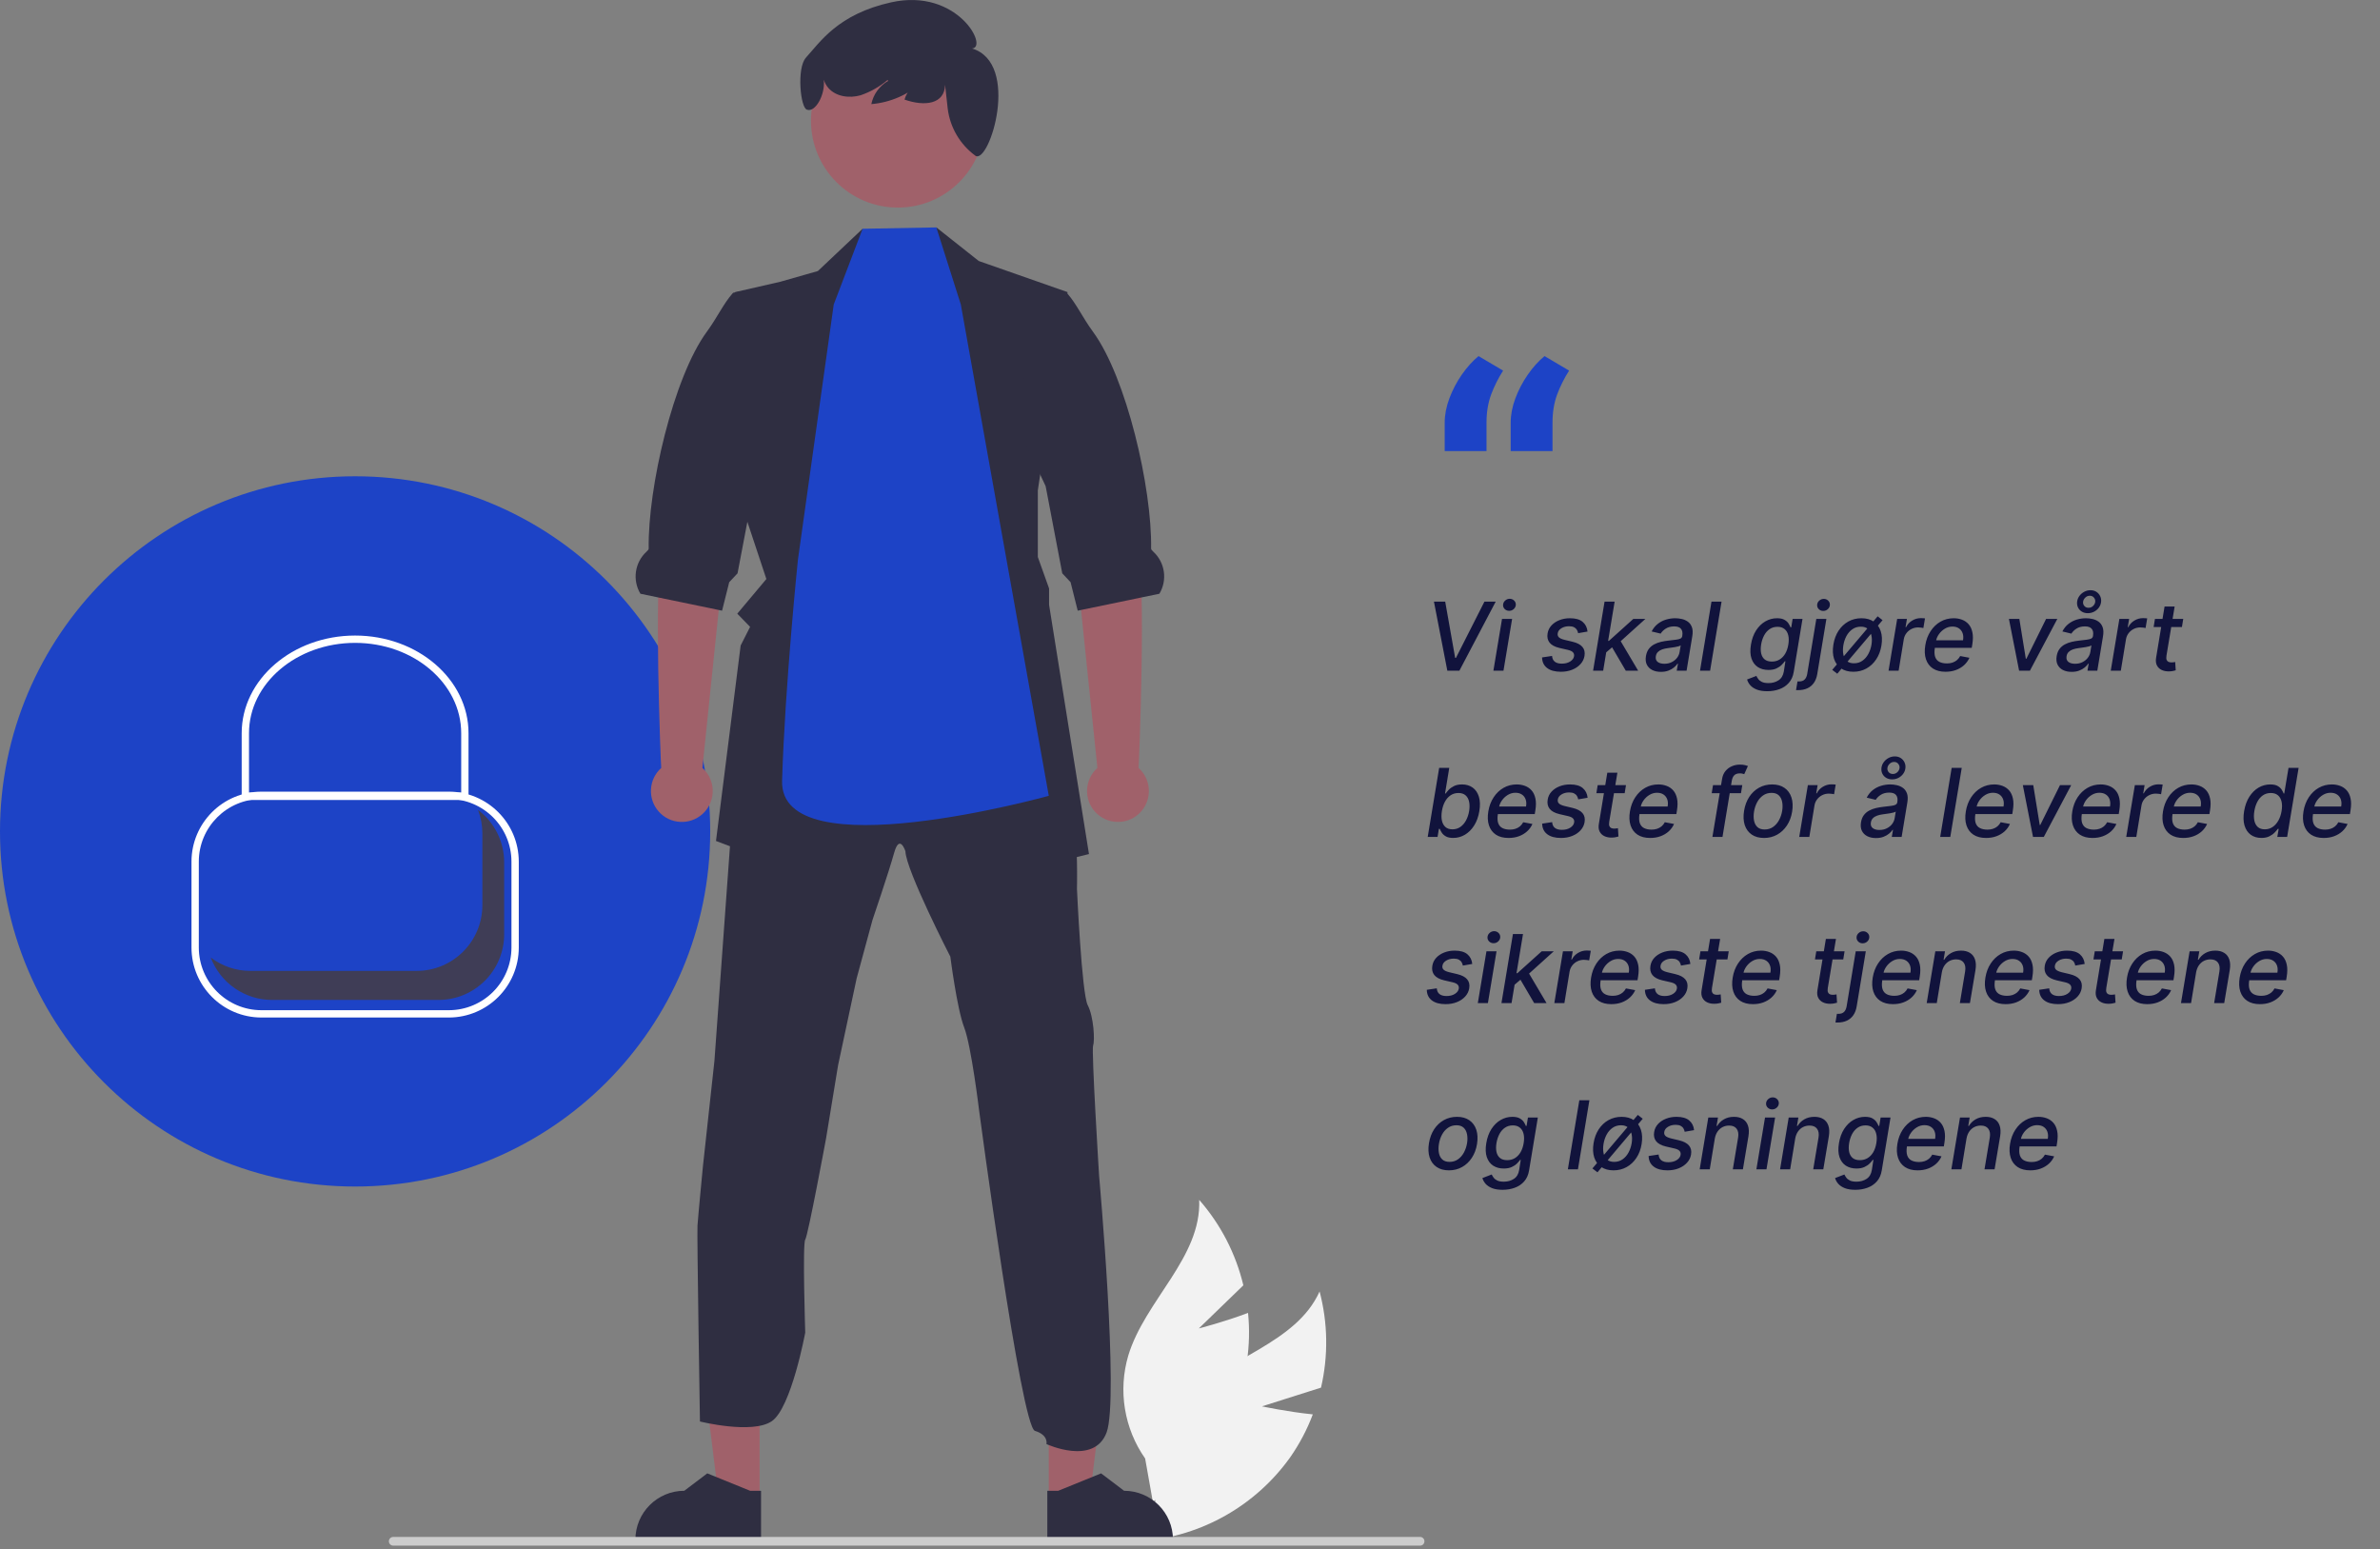 <svg width="401" height="261" viewBox="0 0 401 261" fill="none" xmlns="http://www.w3.org/2000/svg">
<rect x="0" y="0" width="401" height="261" fill="#808080" stroke="none"/>
<g clip-path="url(#clip0_58_1739)">
<path d="M212.625 236.938L222.575 233.784C223.815 228.445 223.735 222.884 222.334 217.581C218.334 226.47 206.613 228.649 199.928 235.741C195.743 240.253 193.836 246.426 194.743 252.518L192.65 259.616C202.545 258.771 211.569 253.635 217.353 245.561C218.933 243.308 220.223 240.864 221.192 238.29C216.952 237.864 212.619 236.938 212.619 236.938H212.625Z" fill="#F2F2F2"/>
<path d="M201.99 223.809L209.489 216.544C208.218 211.211 205.662 206.273 202.051 202.15C202.44 211.89 192.91 219.069 190.095 228.396C188.361 234.303 189.41 240.679 192.941 245.722L194.237 253.012C202.718 247.845 208.508 239.222 210.082 229.414C210.489 226.692 210.557 223.927 210.279 221.192C206.292 222.705 202.002 223.809 202.002 223.809H201.99Z" fill="#F2F2F2"/>
<path d="M59.83 199.903C92.874 199.903 119.661 173.116 119.661 140.073C119.661 107.03 92.874 80.243 59.83 80.243C26.787 80.243 0 107.03 0 140.073C0 173.116 26.787 199.903 59.83 199.903Z" fill="#1D43C6"/>
<path d="M75.62 171.429H44.053C37.547 171.423 32.27 166.146 32.264 159.64V145.165C32.27 138.66 37.547 133.382 44.053 133.376H75.62C82.125 133.382 87.403 138.66 87.409 145.165V159.64C87.403 166.146 82.125 171.423 75.62 171.429ZM44.053 134.61C38.226 134.617 33.504 139.338 33.498 145.165V159.64C33.504 165.467 38.226 170.189 44.053 170.195H75.62C81.446 170.189 86.168 165.467 86.174 159.64V145.165C86.168 139.338 81.446 134.617 75.62 134.61H44.053Z" fill="white"/>
<path d="M42.176 163.572H70.2C76.317 163.572 81.273 158.615 81.273 152.498V140.388C81.273 139.042 81.026 137.715 80.545 136.456C83.316 138.542 84.946 141.808 84.946 145.283V157.393C84.946 163.51 79.989 168.467 73.872 168.467H45.849C41.251 168.467 37.133 165.621 35.504 161.319C37.424 162.782 39.769 163.572 42.176 163.572Z" fill="#3F3D56"/>
<path d="M127.987 252.487H121.099L117.827 225.933H127.987V252.487Z" fill="#A0616A"/>
<path d="M128.228 259.672H107.057V259.4C107.057 254.851 110.748 251.16 115.297 251.16L119.167 248.228L126.383 251.16H128.228V259.672Z" fill="#2F2E41"/>
<path d="M176.707 252.487H183.59L186.867 225.933H176.701L176.707 252.487Z" fill="#A0616A"/>
<path d="M176.46 259.672H197.632V259.4C197.632 254.851 193.941 251.16 189.391 251.16L185.521 248.228L178.306 251.16H176.46V259.672Z" fill="#2F2E41"/>
<path d="M117.525 206.415C117.624 204.897 118.432 196.521 118.432 196.521L120.371 178.75L123.784 131.635L124.006 128.549L141.888 125.117L154.11 119.259L168.634 123.901L179.942 128.142C179.942 128.142 179.96 129.956 180.047 132.147C180.164 135.018 180.368 138.536 180.849 139.456C181.658 141.073 181.454 149.752 181.454 149.752C181.454 149.752 182.256 167.411 183.269 169.349C184.281 171.287 184.485 175.318 184.176 176.127C183.867 176.935 185.188 198.144 185.188 198.144C185.188 198.144 188.571 235.679 186.447 241.339C184.324 247 176.312 243.29 176.312 243.29C176.312 243.29 176.701 241.778 174.374 241.068C172.047 240.358 164.973 187.132 164.973 187.132C164.973 187.132 163.659 176.219 162.449 173.09C161.239 169.96 160.122 161.177 160.122 161.177C160.122 161.177 152.647 146.634 152.548 143.4C152.548 143.4 151.573 140.375 150.647 143.702C149.721 147.029 146.999 155.011 146.999 155.011L144.339 164.812L141.209 179.454L139.184 191.78C139.184 191.78 136.154 208.137 135.672 208.847C135.191 209.557 135.672 224.501 135.672 224.501C135.672 224.501 133.327 237.229 130.018 239.451C126.71 241.673 117.932 239.488 117.932 239.488C117.932 239.488 117.414 207.921 117.519 206.409L117.525 206.415Z" fill="#2F2E41"/>
<path d="M125.148 85.576L129.123 97.55L124.222 103.39L126.382 105.612L124.79 108.754L120.636 141.684L143.406 150.326L151.079 140.709L157.122 150.326L183.478 143.888L176.756 101.89V99.143L174.861 93.841V82.619L179.867 49.214L164.911 43.973L157.763 38.313L155.449 46.275L145.597 44.522L145.338 38.541L137.802 45.664L131.456 47.473L123.852 49.214L122.883 51.633L124.821 51.152L124.506 82.644L125.148 85.576Z" fill="#2F2E41"/>
<path d="M118.346 129.388L122.173 92.366L123.185 77.126L112.482 75.188C112.482 75.188 112.908 86.082 111.506 92.23C110.124 98.297 111.321 128.574 111.408 129.382C109.266 131.302 109.081 134.592 110.994 136.74C112.908 138.888 116.204 139.067 118.352 137.153C120.494 135.234 120.679 131.944 118.765 129.796C118.636 129.654 118.5 129.518 118.358 129.388H118.346Z" fill="#A0616A"/>
<path d="M107.902 100.032L110.877 100.649L121.093 102.766L121.661 102.884L122.864 98.088L124.266 96.594L126.926 82.638L127.068 81.909L131.092 73.311L133.876 47.467L123.525 49.325C123.469 49.38 123.426 49.436 123.377 49.491C121.889 51.176 120.828 53.522 119.099 55.88C113.458 63.552 109.131 82.2 109.297 92.415C109.297 92.582 109.131 92.761 108.927 92.946C106.946 94.767 106.52 97.724 107.902 100.032Z" fill="#2F2E41"/>
<path d="M184.898 129.388L181.071 92.366L180.059 77.126L190.762 75.188C190.762 75.188 190.336 86.082 191.737 92.23C193.12 98.297 191.922 128.574 191.836 129.382C193.978 131.302 194.163 134.592 192.249 136.74C190.336 138.888 187.04 139.067 184.892 137.153C182.744 135.24 182.565 131.944 184.478 129.796C184.608 129.654 184.744 129.518 184.886 129.388H184.898Z" fill="#A0616A"/>
<path d="M195.342 100.032L192.366 100.649L182.151 102.766L181.583 102.884L180.379 98.088L178.978 96.594L176.318 82.638L176.176 81.909L172.151 73.311L173.071 47.467L179.719 49.325C179.774 49.38 179.818 49.436 179.867 49.491C181.355 51.176 182.416 53.522 184.145 55.88C189.786 63.552 194.113 82.2 193.947 92.415C193.947 92.582 194.113 92.761 194.317 92.946C196.298 94.767 196.724 97.724 195.342 100.032Z" fill="#2F2E41"/>
<path d="M140.474 51.3L145.338 38.541L157.763 38.313L161.887 51.3L176.707 134.073C176.707 134.073 131.314 146.715 131.771 131.518C132.252 115.543 134.438 94.316 134.438 94.316L140.474 51.294V51.3Z" fill="#1D43C6"/>
<path d="M151.276 34.974C159.358 34.974 165.911 28.421 165.911 20.338C165.911 12.256 159.358 5.703 151.276 5.703C143.193 5.703 136.641 12.256 136.641 20.338C136.641 28.421 143.193 34.974 151.276 34.974Z" fill="#A0616A"/>
<path d="M135.777 9.722C138.16 7.129 141.141 2.383 150.165 0.389C161.319 -2.074 166.59 8 163.776 8.166C172.004 10.66 166.72 27.678 164.362 26.252C164.343 26.239 164.325 26.221 164.306 26.209C161.745 24.32 160.072 21.462 159.677 18.302L159.233 14.271C159.171 17.549 155.819 17.98 152.4 16.777C152.813 15.314 153.967 14.178 155.43 13.789C153.048 15.95 150.017 17.271 146.807 17.542C147.147 15.882 148.19 14.45 149.665 13.617L149.529 13.487C148.19 14.617 146.659 15.481 145.005 16.049C143.116 16.592 140.857 16.295 139.567 14.82C139.221 14.413 138.956 13.938 138.795 13.431C139.073 16.024 137.332 18.987 135.981 18.48C134.857 18.265 134.203 11.456 135.783 9.728L135.777 9.722Z" fill="#2F2E41"/>
<path d="M240 259.672C240 260.079 239.673 260.406 239.272 260.406H66.256C65.849 260.406 65.522 260.079 65.522 259.672C65.522 259.264 65.849 258.937 66.256 258.937H239.266C239.673 258.937 240 259.264 240 259.666V259.672Z" fill="#CCCCCC"/>
<path d="M78.94 134.777H40.72V123.531C40.72 114.457 49.293 107.075 59.83 107.075C70.366 107.075 78.94 114.457 78.94 123.531V134.777ZM41.954 133.542H77.706V123.531C77.706 115.136 69.687 108.309 59.83 108.309C49.972 108.309 41.954 115.136 41.954 123.531V133.542Z" fill="white"/>
</g>
<path d="M243.5 101.364L245.176 110.841H245.307L250.108 101.364H252.006L245.886 113H243.858L241.602 101.364H243.5ZM251.618 113L253.072 104.273H254.771L253.317 113H251.618ZM254.277 102.909C253.982 102.909 253.732 102.811 253.527 102.614C253.326 102.413 253.233 102.174 253.249 101.898C253.264 101.617 253.381 101.379 253.601 101.182C253.821 100.981 254.076 100.881 254.368 100.881C254.663 100.881 254.911 100.981 255.112 101.182C255.313 101.379 255.408 101.617 255.396 101.898C255.381 102.174 255.264 102.413 255.044 102.614C254.828 102.811 254.572 102.909 254.277 102.909ZM267.479 106.403L265.893 106.676C265.859 106.475 265.789 106.286 265.683 106.108C265.581 105.93 265.424 105.786 265.212 105.676C265 105.562 264.717 105.506 264.365 105.506C263.876 105.506 263.448 105.617 263.081 105.841C262.717 106.064 262.509 106.348 262.456 106.693C262.407 106.973 262.473 107.201 262.655 107.375C262.837 107.545 263.157 107.687 263.615 107.801L264.956 108.119C265.729 108.305 266.282 108.595 266.615 108.989C266.952 109.379 267.07 109.886 266.967 110.511C266.88 111.03 266.653 111.491 266.286 111.892C265.922 112.294 265.456 112.608 264.888 112.835C264.32 113.063 263.687 113.176 262.99 113.176C261.998 113.176 261.225 112.966 260.672 112.545C260.119 112.125 259.835 111.53 259.82 110.761L261.501 110.511C261.532 110.939 261.685 111.263 261.962 111.483C262.242 111.699 262.63 111.807 263.126 111.807C263.695 111.811 264.17 111.691 264.553 111.449C264.935 111.206 265.153 110.913 265.206 110.568C265.251 110.299 265.191 110.076 265.024 109.898C264.861 109.72 264.573 109.583 264.161 109.489L262.751 109.165C261.964 108.979 261.407 108.68 261.081 108.267C260.755 107.854 260.645 107.335 260.751 106.71C260.835 106.199 261.051 105.754 261.399 105.375C261.751 104.992 262.196 104.695 262.734 104.483C263.272 104.267 263.867 104.159 264.518 104.159C265.469 104.159 266.183 104.364 266.661 104.773C267.138 105.178 267.411 105.722 267.479 106.403ZM270.466 110.04L270.79 107.966H271.091L275.193 104.273H277.227L272.568 108.477H272.301L270.466 110.04ZM268.415 113L270.347 101.364H272.045L270.114 113H268.415ZM273.926 113L271.494 108.852L272.852 107.665L276.011 113H273.926ZM279.838 113.193C279.285 113.193 278.802 113.091 278.389 112.886C277.976 112.678 277.671 112.377 277.474 111.983C277.277 111.589 277.226 111.106 277.321 110.534C277.404 110.042 277.567 109.636 277.81 109.318C278.056 109 278.355 108.748 278.707 108.562C279.06 108.373 279.442 108.231 279.855 108.136C280.268 108.042 280.685 107.972 281.105 107.926C281.635 107.866 282.065 107.814 282.395 107.773C282.728 107.731 282.978 107.667 283.145 107.58C283.312 107.489 283.412 107.341 283.446 107.136V107.097C283.526 106.604 283.454 106.222 283.23 105.949C283.01 105.672 282.628 105.534 282.082 105.534C281.514 105.534 281.037 105.659 280.651 105.909C280.268 106.159 279.986 106.439 279.804 106.75L278.281 106.386C278.554 105.856 278.901 105.428 279.321 105.102C279.745 104.773 280.209 104.534 280.713 104.386C281.217 104.235 281.732 104.159 282.259 104.159C282.607 104.159 282.969 104.201 283.344 104.284C283.719 104.364 284.06 104.511 284.366 104.727C284.677 104.943 284.908 105.252 285.06 105.653C285.211 106.051 285.234 106.568 285.128 107.205L284.168 113H282.509L282.713 111.807H282.645C282.501 112.027 282.3 112.242 282.043 112.455C281.789 112.667 281.478 112.843 281.111 112.983C280.743 113.123 280.319 113.193 279.838 113.193ZM280.418 111.83C280.891 111.83 281.31 111.737 281.673 111.551C282.041 111.366 282.338 111.123 282.565 110.824C282.793 110.521 282.935 110.197 282.991 109.852L283.179 108.727C283.107 108.788 282.98 108.843 282.798 108.892C282.62 108.941 282.42 108.985 282.196 109.023C281.973 109.061 281.753 109.093 281.537 109.119C281.325 109.146 281.149 109.17 281.009 109.193C280.675 109.235 280.363 109.305 280.071 109.403C279.783 109.502 279.543 109.644 279.349 109.83C279.156 110.011 279.035 110.254 278.986 110.557C278.918 110.977 279.018 111.295 279.287 111.511C279.56 111.723 279.937 111.83 280.418 111.83ZM290.061 101.364L288.129 113H286.43L288.362 101.364H290.061ZM297.763 116.455C297.066 116.455 296.482 116.364 296.013 116.182C295.547 116 295.179 115.759 294.911 115.46C294.645 115.161 294.462 114.833 294.359 114.477L295.928 113.875C296.003 114.042 296.109 114.218 296.246 114.403C296.382 114.593 296.585 114.754 296.854 114.886C297.126 115.019 297.5 115.085 297.973 115.085C298.617 115.085 299.179 114.928 299.661 114.614C300.142 114.303 300.439 113.807 300.553 113.125L300.82 111.409H300.712C300.583 111.595 300.405 111.801 300.178 112.028C299.95 112.256 299.657 112.453 299.297 112.619C298.937 112.786 298.49 112.869 297.956 112.869C297.267 112.869 296.672 112.708 296.172 112.386C295.676 112.061 295.32 111.581 295.104 110.949C294.888 110.312 294.857 109.53 295.013 108.602C295.164 107.674 295.452 106.879 295.876 106.216C296.304 105.553 296.823 105.045 297.433 104.693C298.047 104.337 298.704 104.159 299.405 104.159C299.946 104.159 300.369 104.25 300.672 104.432C300.979 104.61 301.206 104.818 301.354 105.057C301.501 105.295 301.609 105.506 301.678 105.688H301.803L302.036 104.273H303.7L302.223 113.193C302.102 113.943 301.827 114.559 301.399 115.04C300.975 115.521 300.446 115.877 299.814 116.108C299.185 116.339 298.501 116.455 297.763 116.455ZM298.536 111.46C299.02 111.46 299.452 111.347 299.831 111.119C300.214 110.888 300.532 110.559 300.786 110.131C301.039 109.699 301.215 109.182 301.314 108.58C301.412 107.992 301.407 107.475 301.297 107.028C301.191 106.581 300.984 106.233 300.678 105.983C300.375 105.729 299.979 105.602 299.49 105.602C298.975 105.602 298.528 105.735 298.149 106C297.77 106.261 297.462 106.617 297.223 107.068C296.988 107.519 296.823 108.023 296.729 108.58C296.638 109.152 296.64 109.653 296.734 110.085C296.833 110.517 297.03 110.854 297.325 111.097C297.621 111.339 298.024 111.46 298.536 111.46ZM306.026 104.273H307.724L306.185 113.568C306.086 114.152 305.897 114.644 305.616 115.045C305.336 115.447 304.973 115.752 304.526 115.96C304.079 116.169 303.554 116.273 302.952 116.273C302.895 116.273 302.84 116.273 302.787 116.273C302.73 116.273 302.671 116.271 302.611 116.267L302.855 114.807C302.904 114.807 302.95 114.807 302.991 114.807C303.033 114.807 303.079 114.807 303.128 114.807C303.529 114.807 303.84 114.699 304.06 114.483C304.276 114.267 304.42 113.958 304.491 113.557L306.026 104.273ZM307.19 102.926C306.899 102.926 306.651 102.828 306.446 102.631C306.245 102.43 306.152 102.191 306.168 101.915C306.179 101.634 306.295 101.396 306.514 101.199C306.734 100.998 306.991 100.898 307.287 100.898C307.582 100.898 307.83 100.998 308.031 101.199C308.232 101.396 308.325 101.634 308.31 101.915C308.298 102.191 308.183 102.43 307.963 102.631C307.743 102.828 307.486 102.926 307.19 102.926ZM309.555 113.506L308.709 112.858L316.357 103.835L317.186 104.483L309.555 113.506ZM312.271 113.176C311.442 113.176 310.749 112.987 310.192 112.608C309.635 112.225 309.243 111.691 309.016 111.006C308.792 110.316 308.754 109.515 308.902 108.602C309.046 107.708 309.336 106.928 309.771 106.261C310.211 105.595 310.76 105.078 311.419 104.71C312.082 104.343 312.819 104.159 313.629 104.159C314.459 104.159 315.15 104.35 315.703 104.733C316.26 105.116 316.652 105.652 316.879 106.341C317.107 107.03 317.146 107.833 316.999 108.75C316.855 109.636 316.561 110.413 316.118 111.08C315.679 111.742 315.129 112.258 314.47 112.625C313.811 112.992 313.078 113.176 312.271 113.176ZM312.368 111.75C312.913 111.75 313.389 111.606 313.794 111.318C314.203 111.03 314.536 110.648 314.794 110.17C315.052 109.693 315.228 109.17 315.322 108.602C315.41 108.053 315.408 107.551 315.317 107.097C315.23 106.638 315.04 106.271 314.749 105.994C314.457 105.718 314.052 105.58 313.533 105.58C312.987 105.58 312.508 105.725 312.095 106.017C311.686 106.305 311.353 106.689 311.095 107.17C310.841 107.652 310.669 108.176 310.578 108.744C310.491 109.29 310.491 109.792 310.578 110.25C310.665 110.705 310.855 111.068 311.146 111.341C311.438 111.614 311.845 111.75 312.368 111.75ZM318.196 113L319.651 104.273H321.293L321.06 105.659H321.151C321.385 105.189 321.728 104.82 322.179 104.551C322.63 104.278 323.111 104.142 323.622 104.142C323.732 104.142 323.857 104.146 323.997 104.153C324.137 104.157 324.251 104.167 324.338 104.182L324.065 105.807C324.001 105.788 323.884 105.767 323.713 105.744C323.543 105.718 323.366 105.705 323.185 105.705C322.787 105.705 322.418 105.79 322.077 105.96C321.736 106.127 321.45 106.36 321.219 106.659C320.988 106.955 320.838 107.292 320.77 107.67L319.895 113H318.196ZM327.794 113.176C326.938 113.176 326.23 112.992 325.669 112.625C325.112 112.254 324.722 111.733 324.499 111.062C324.275 110.388 324.239 109.598 324.391 108.693C324.538 107.799 324.836 107.011 325.283 106.33C325.73 105.648 326.286 105.116 326.953 104.733C327.624 104.35 328.364 104.159 329.175 104.159C329.667 104.159 330.131 104.241 330.567 104.403C331.006 104.566 331.379 104.822 331.686 105.17C331.993 105.519 332.205 105.972 332.322 106.528C332.444 107.081 332.44 107.754 332.311 108.545L332.214 109.148H325.271L325.47 107.875H330.743C330.822 107.428 330.802 107.032 330.68 106.688C330.559 106.339 330.351 106.064 330.055 105.864C329.764 105.663 329.396 105.562 328.953 105.562C328.499 105.562 328.074 105.682 327.68 105.92C327.286 106.159 326.957 106.464 326.692 106.835C326.43 107.203 326.266 107.581 326.197 107.972L325.999 109.136C325.9 109.773 325.917 110.284 326.05 110.67C326.186 111.057 326.425 111.337 326.766 111.511C327.107 111.686 327.533 111.773 328.044 111.773C328.374 111.773 328.679 111.727 328.959 111.636C329.243 111.542 329.495 111.403 329.714 111.222C329.934 111.036 330.118 110.805 330.266 110.528L331.822 110.818C331.614 111.292 331.315 111.706 330.925 112.062C330.535 112.415 330.074 112.689 329.544 112.886C329.018 113.08 328.434 113.176 327.794 113.176ZM346.632 104.273L342.013 113H340.195L338.479 104.273H340.234L341.325 110.989H341.416L344.74 104.273H346.632ZM349.041 113.193C348.488 113.193 348.005 113.091 347.592 112.886C347.179 112.678 346.875 112.377 346.678 111.983C346.481 111.589 346.429 111.106 346.524 110.534C346.607 110.042 346.77 109.636 347.013 109.318C347.259 109 347.558 108.748 347.911 108.562C348.263 108.373 348.645 108.231 349.058 108.136C349.471 108.042 349.888 107.972 350.308 107.926C350.839 107.866 351.268 107.814 351.598 107.773C351.931 107.731 352.181 107.667 352.348 107.58C352.515 107.489 352.615 107.341 352.649 107.136V107.097C352.729 106.604 352.657 106.222 352.433 105.949C352.214 105.672 351.831 105.534 351.286 105.534C350.717 105.534 350.24 105.659 349.854 105.909C349.471 106.159 349.189 106.439 349.007 106.75L347.484 106.386C347.757 105.856 348.104 105.428 348.524 105.102C348.948 104.773 349.412 104.534 349.916 104.386C350.42 104.235 350.935 104.159 351.462 104.159C351.81 104.159 352.172 104.201 352.547 104.284C352.922 104.364 353.263 104.511 353.57 104.727C353.88 104.943 354.111 105.252 354.263 105.653C354.414 106.051 354.437 106.568 354.331 107.205L353.371 113H351.712L351.916 111.807H351.848C351.704 112.027 351.503 112.242 351.246 112.455C350.992 112.667 350.681 112.843 350.314 112.983C349.946 113.123 349.522 113.193 349.041 113.193ZM349.621 111.83C350.094 111.83 350.513 111.737 350.876 111.551C351.244 111.366 351.541 111.123 351.768 110.824C351.996 110.521 352.138 110.197 352.195 109.852L352.382 108.727C352.31 108.788 352.183 108.843 352.001 108.892C351.823 108.941 351.623 108.985 351.399 109.023C351.176 109.061 350.956 109.093 350.74 109.119C350.528 109.146 350.352 109.17 350.212 109.193C349.878 109.235 349.566 109.305 349.274 109.403C348.986 109.502 348.746 109.644 348.553 109.83C348.359 110.011 348.238 110.254 348.189 110.557C348.121 110.977 348.221 111.295 348.49 111.511C348.763 111.723 349.14 111.83 349.621 111.83ZM351.774 103.307C351.395 103.307 351.064 103.223 350.78 103.057C350.496 102.886 350.28 102.657 350.132 102.369C349.984 102.081 349.929 101.758 349.967 101.398C350.005 101.042 350.13 100.716 350.342 100.42C350.558 100.121 350.831 99.883 351.161 99.704C351.49 99.526 351.842 99.438 352.217 99.438C352.596 99.438 352.926 99.526 353.206 99.704C353.486 99.883 353.698 100.121 353.842 100.42C353.99 100.716 354.045 101.042 354.007 101.398C353.969 101.758 353.844 102.081 353.632 102.369C353.42 102.657 353.151 102.886 352.825 103.057C352.5 103.223 352.149 103.307 351.774 103.307ZM351.893 102.398C352.189 102.398 352.443 102.295 352.655 102.091C352.867 101.886 352.988 101.655 353.018 101.398C353.049 101.133 352.977 100.896 352.803 100.688C352.632 100.475 352.399 100.369 352.104 100.369C351.808 100.369 351.553 100.475 351.337 100.688C351.125 100.896 351.003 101.133 350.973 101.398C350.943 101.655 351.013 101.886 351.183 102.091C351.357 102.295 351.594 102.398 351.893 102.398ZM355.634 113L357.088 104.273H358.73L358.497 105.659H358.588C358.823 105.189 359.166 104.82 359.616 104.551C360.067 104.278 360.548 104.142 361.06 104.142C361.17 104.142 361.295 104.146 361.435 104.153C361.575 104.157 361.688 104.167 361.776 104.182L361.503 105.807C361.438 105.788 361.321 105.767 361.151 105.744C360.98 105.718 360.804 105.705 360.622 105.705C360.224 105.705 359.855 105.79 359.514 105.96C359.173 106.127 358.887 106.36 358.656 106.659C358.425 106.955 358.276 107.292 358.207 107.67L357.332 113H355.634ZM367.849 104.273L367.628 105.636H362.861L363.082 104.273H367.849ZM364.702 102.182H366.401L365.026 110.438C364.973 110.767 364.982 111.015 365.054 111.182C365.126 111.345 365.236 111.456 365.384 111.517C365.535 111.574 365.704 111.602 365.889 111.602C366.026 111.602 366.145 111.593 366.247 111.574C366.349 111.555 366.431 111.54 366.491 111.528L366.582 112.932C366.469 112.97 366.315 113.008 366.122 113.045C365.933 113.087 365.702 113.11 365.429 113.114C364.982 113.121 364.579 113.042 364.219 112.875C363.859 112.705 363.59 112.447 363.412 112.102C363.234 111.754 363.19 111.316 363.281 110.79L364.702 102.182ZM240.551 141L242.483 129.364H244.182L243.472 133.688H243.574C243.703 133.506 243.879 133.295 244.102 133.057C244.33 132.818 244.623 132.61 244.983 132.432C245.343 132.25 245.794 132.159 246.335 132.159C247.04 132.159 247.638 132.337 248.131 132.693C248.623 133.049 248.972 133.562 249.176 134.233C249.381 134.903 249.405 135.71 249.25 136.653C249.095 137.597 248.803 138.405 248.375 139.08C247.951 139.75 247.434 140.267 246.824 140.631C246.214 140.991 245.557 141.17 244.852 141.17C244.322 141.17 243.903 141.081 243.597 140.903C243.294 140.725 243.066 140.517 242.915 140.278C242.767 140.04 242.655 139.828 242.58 139.642H242.438L242.21 141H240.551ZM242.943 136.636C242.845 137.25 242.845 137.788 242.943 138.25C243.045 138.712 243.244 139.074 243.54 139.335C243.839 139.593 244.231 139.722 244.716 139.722C245.223 139.722 245.67 139.587 246.057 139.318C246.443 139.045 246.761 138.676 247.011 138.21C247.261 137.744 247.436 137.22 247.534 136.636C247.625 136.061 247.623 135.544 247.528 135.085C247.434 134.627 247.237 134.265 246.938 134C246.642 133.735 246.239 133.602 245.727 133.602C245.235 133.602 244.797 133.729 244.415 133.983C244.032 134.237 243.716 134.591 243.466 135.045C243.216 135.5 243.042 136.03 242.943 136.636ZM254.169 141.176C253.313 141.176 252.605 140.992 252.044 140.625C251.487 140.254 251.097 139.733 250.874 139.062C250.65 138.388 250.614 137.598 250.766 136.693C250.913 135.799 251.211 135.011 251.658 134.33C252.105 133.648 252.661 133.116 253.328 132.733C253.999 132.35 254.739 132.159 255.55 132.159C256.042 132.159 256.506 132.241 256.942 132.403C257.381 132.566 257.754 132.822 258.061 133.17C258.368 133.519 258.58 133.972 258.697 134.528C258.819 135.081 258.815 135.754 258.686 136.545L258.589 137.148H251.646L251.845 135.875H257.118C257.197 135.428 257.177 135.032 257.055 134.688C256.934 134.339 256.726 134.064 256.43 133.864C256.139 133.663 255.771 133.562 255.328 133.562C254.874 133.562 254.449 133.682 254.055 133.92C253.661 134.159 253.332 134.464 253.067 134.835C252.805 135.203 252.641 135.581 252.572 135.972L252.374 137.136C252.275 137.773 252.292 138.284 252.425 138.67C252.561 139.057 252.8 139.337 253.141 139.511C253.482 139.686 253.908 139.773 254.419 139.773C254.749 139.773 255.054 139.727 255.334 139.636C255.618 139.542 255.87 139.403 256.089 139.222C256.309 139.036 256.493 138.805 256.641 138.528L258.197 138.818C257.989 139.292 257.69 139.706 257.3 140.062C256.91 140.415 256.449 140.689 255.919 140.886C255.393 141.08 254.809 141.176 254.169 141.176ZM267.494 134.403L265.909 134.676C265.875 134.475 265.805 134.286 265.699 134.108C265.597 133.93 265.439 133.786 265.227 133.676C265.015 133.562 264.733 133.506 264.381 133.506C263.892 133.506 263.464 133.617 263.097 133.841C262.733 134.064 262.525 134.348 262.472 134.693C262.422 134.973 262.489 135.201 262.67 135.375C262.852 135.545 263.172 135.687 263.631 135.801L264.972 136.119C265.744 136.305 266.297 136.595 266.631 136.989C266.968 137.379 267.085 137.886 266.983 138.511C266.896 139.03 266.669 139.491 266.301 139.892C265.938 140.294 265.472 140.608 264.903 140.835C264.335 141.063 263.703 141.176 263.006 141.176C262.013 141.176 261.241 140.966 260.688 140.545C260.134 140.125 259.85 139.53 259.835 138.761L261.517 138.511C261.547 138.939 261.701 139.263 261.977 139.483C262.258 139.699 262.646 139.807 263.142 139.807C263.71 139.811 264.186 139.691 264.568 139.449C264.951 139.206 265.169 138.913 265.222 138.568C265.267 138.299 265.206 138.076 265.04 137.898C264.877 137.72 264.589 137.583 264.176 137.489L262.767 137.165C261.979 136.979 261.422 136.68 261.097 136.267C260.771 135.854 260.661 135.335 260.767 134.71C260.85 134.199 261.066 133.754 261.415 133.375C261.767 132.992 262.212 132.695 262.75 132.483C263.288 132.267 263.883 132.159 264.534 132.159C265.485 132.159 266.199 132.364 266.676 132.773C267.153 133.178 267.426 133.722 267.494 134.403ZM273.959 132.273L273.737 133.636H268.97L269.192 132.273H273.959ZM270.811 130.182H272.51L271.135 138.438C271.082 138.767 271.091 139.015 271.163 139.182C271.235 139.345 271.345 139.456 271.493 139.517C271.644 139.574 271.813 139.602 271.999 139.602C272.135 139.602 272.254 139.593 272.357 139.574C272.459 139.555 272.54 139.54 272.601 139.528L272.692 140.932C272.578 140.97 272.425 141.008 272.232 141.045C272.042 141.087 271.811 141.11 271.538 141.114C271.091 141.121 270.688 141.042 270.328 140.875C269.968 140.705 269.699 140.447 269.521 140.102C269.343 139.754 269.3 139.316 269.391 138.79L270.811 130.182ZM278.028 141.176C277.172 141.176 276.464 140.992 275.903 140.625C275.347 140.254 274.956 139.733 274.733 139.062C274.509 138.388 274.473 137.598 274.625 136.693C274.773 135.799 275.07 135.011 275.517 134.33C275.964 133.648 276.521 133.116 277.188 132.733C277.858 132.35 278.598 132.159 279.409 132.159C279.902 132.159 280.366 132.241 280.801 132.403C281.241 132.566 281.614 132.822 281.92 133.17C282.227 133.519 282.439 133.972 282.557 134.528C282.678 135.081 282.674 135.754 282.545 136.545L282.449 137.148H275.506L275.705 135.875H280.977C281.057 135.428 281.036 135.032 280.915 134.688C280.794 134.339 280.585 134.064 280.29 133.864C279.998 133.663 279.631 133.562 279.188 133.562C278.733 133.562 278.309 133.682 277.915 133.92C277.521 134.159 277.191 134.464 276.926 134.835C276.665 135.203 276.5 135.581 276.432 135.972L276.233 137.136C276.134 137.773 276.152 138.284 276.284 138.67C276.42 139.057 276.659 139.337 277 139.511C277.341 139.686 277.767 139.773 278.278 139.773C278.608 139.773 278.913 139.727 279.193 139.636C279.477 139.542 279.729 139.403 279.949 139.222C280.169 139.036 280.352 138.805 280.5 138.528L282.057 138.818C281.848 139.292 281.549 139.706 281.159 140.062C280.769 140.415 280.309 140.689 279.778 140.886C279.252 141.08 278.669 141.176 278.028 141.176ZM293.554 132.273L293.332 133.636H288.401L288.622 132.273H293.554ZM288.52 141L290.145 131.261C290.228 130.716 290.42 130.263 290.719 129.903C291.018 129.54 291.38 129.269 291.804 129.091C292.228 128.909 292.671 128.818 293.134 128.818C293.474 128.818 293.76 128.847 293.991 128.903C294.226 128.956 294.397 129.006 294.503 129.051L293.884 130.426C293.808 130.403 293.711 130.377 293.594 130.347C293.476 130.312 293.329 130.295 293.151 130.295C292.738 130.295 292.425 130.398 292.213 130.602C292.005 130.807 291.865 131.102 291.793 131.489L290.219 141H288.52ZM297.224 141.176C296.395 141.176 295.702 140.987 295.145 140.608C294.588 140.225 294.196 139.691 293.969 139.006C293.745 138.316 293.707 137.515 293.855 136.602C293.999 135.708 294.289 134.928 294.724 134.261C295.164 133.595 295.713 133.078 296.372 132.71C297.035 132.343 297.772 132.159 298.582 132.159C299.412 132.159 300.103 132.35 300.656 132.733C301.213 133.116 301.605 133.652 301.832 134.341C302.06 135.03 302.099 135.833 301.952 136.75C301.808 137.636 301.514 138.413 301.071 139.08C300.632 139.742 300.082 140.258 299.423 140.625C298.764 140.992 298.031 141.176 297.224 141.176ZM297.321 139.75C297.866 139.75 298.342 139.606 298.747 139.318C299.156 139.03 299.49 138.648 299.747 138.17C300.005 137.693 300.181 137.17 300.276 136.602C300.363 136.053 300.361 135.551 300.27 135.097C300.183 134.638 299.993 134.271 299.702 133.994C299.41 133.718 299.005 133.58 298.486 133.58C297.94 133.58 297.461 133.725 297.048 134.017C296.639 134.305 296.306 134.689 296.048 135.17C295.795 135.652 295.622 136.176 295.531 136.744C295.444 137.29 295.444 137.792 295.531 138.25C295.618 138.705 295.808 139.068 296.099 139.341C296.391 139.614 296.798 139.75 297.321 139.75ZM303.149 141L304.604 132.273H306.246L306.013 133.659H306.104C306.339 133.189 306.681 132.82 307.132 132.551C307.583 132.278 308.064 132.142 308.575 132.142C308.685 132.142 308.81 132.146 308.95 132.153C309.09 132.157 309.204 132.167 309.291 132.182L309.018 133.807C308.954 133.788 308.837 133.767 308.666 133.744C308.496 133.718 308.32 133.705 308.138 133.705C307.74 133.705 307.371 133.79 307.03 133.96C306.689 134.127 306.403 134.36 306.172 134.659C305.941 134.955 305.791 135.292 305.723 135.67L304.848 141H303.149ZM316.072 141.193C315.519 141.193 315.036 141.091 314.624 140.886C314.211 140.678 313.906 140.377 313.709 139.983C313.512 139.589 313.461 139.106 313.555 138.534C313.639 138.042 313.802 137.636 314.044 137.318C314.29 137 314.589 136.748 314.942 136.562C315.294 136.373 315.677 136.231 316.089 136.136C316.502 136.042 316.919 135.972 317.339 135.926C317.87 135.866 318.3 135.814 318.629 135.773C318.963 135.731 319.213 135.667 319.379 135.58C319.546 135.489 319.646 135.341 319.68 135.136V135.097C319.76 134.604 319.688 134.222 319.464 133.949C319.245 133.672 318.862 133.534 318.317 133.534C317.749 133.534 317.271 133.659 316.885 133.909C316.502 134.159 316.22 134.439 316.038 134.75L314.516 134.386C314.788 133.856 315.135 133.428 315.555 133.102C315.98 132.773 316.444 132.534 316.947 132.386C317.451 132.235 317.966 132.159 318.493 132.159C318.841 132.159 319.203 132.201 319.578 132.284C319.953 132.364 320.294 132.511 320.601 132.727C320.911 132.943 321.143 133.252 321.294 133.653C321.446 134.051 321.468 134.568 321.362 135.205L320.402 141H318.743L318.947 139.807H318.879C318.735 140.027 318.535 140.242 318.277 140.455C318.023 140.667 317.713 140.843 317.345 140.983C316.978 141.123 316.554 141.193 316.072 141.193ZM316.652 139.83C317.125 139.83 317.544 139.737 317.908 139.551C318.275 139.366 318.572 139.123 318.8 138.824C319.027 138.521 319.169 138.197 319.226 137.852L319.413 136.727C319.341 136.788 319.214 136.843 319.033 136.892C318.855 136.941 318.654 136.985 318.43 137.023C318.207 137.061 317.987 137.093 317.771 137.119C317.559 137.146 317.383 137.17 317.243 137.193C316.91 137.235 316.597 137.305 316.305 137.403C316.018 137.502 315.777 137.644 315.584 137.83C315.391 138.011 315.269 138.254 315.22 138.557C315.152 138.977 315.252 139.295 315.521 139.511C315.794 139.723 316.171 139.83 316.652 139.83ZM318.805 131.307C318.427 131.307 318.095 131.223 317.811 131.057C317.527 130.886 317.311 130.657 317.163 130.369C317.016 130.081 316.961 129.758 316.999 129.398C317.036 129.042 317.161 128.716 317.374 128.42C317.589 128.121 317.862 127.883 318.192 127.705C318.521 127.527 318.874 127.438 319.249 127.438C319.627 127.438 319.957 127.527 320.237 127.705C320.518 127.883 320.73 128.121 320.874 128.42C321.021 128.716 321.076 129.042 321.038 129.398C321 129.758 320.875 130.081 320.663 130.369C320.451 130.657 320.182 130.886 319.857 131.057C319.531 131.223 319.18 131.307 318.805 131.307ZM318.925 130.398C319.22 130.398 319.474 130.295 319.686 130.091C319.898 129.886 320.019 129.655 320.05 129.398C320.08 129.133 320.008 128.896 319.834 128.688C319.663 128.475 319.43 128.369 319.135 128.369C318.839 128.369 318.584 128.475 318.368 128.688C318.156 128.896 318.035 129.133 318.004 129.398C317.974 129.655 318.044 129.886 318.214 130.091C318.389 130.295 318.625 130.398 318.925 130.398ZM330.53 129.364L328.598 141H326.899L328.831 129.364H330.53ZM334.622 141.176C333.766 141.176 333.058 140.992 332.497 140.625C331.94 140.254 331.55 139.733 331.327 139.062C331.103 138.388 331.067 137.598 331.219 136.693C331.366 135.799 331.664 135.011 332.111 134.33C332.558 133.648 333.115 133.116 333.781 132.733C334.452 132.35 335.192 132.159 336.003 132.159C336.495 132.159 336.959 132.241 337.395 132.403C337.834 132.566 338.207 132.822 338.514 133.17C338.821 133.519 339.033 133.972 339.151 134.528C339.272 135.081 339.268 135.754 339.139 136.545L339.043 137.148H332.099L332.298 135.875H337.571C337.651 135.428 337.63 135.032 337.509 134.688C337.387 134.339 337.179 134.064 336.884 133.864C336.592 133.663 336.224 133.562 335.781 133.562C335.327 133.562 334.902 133.682 334.509 133.92C334.115 134.159 333.785 134.464 333.52 134.835C333.259 135.203 333.094 135.581 333.026 135.972L332.827 137.136C332.728 137.773 332.745 138.284 332.878 138.67C333.014 139.057 333.253 139.337 333.594 139.511C333.935 139.686 334.361 139.773 334.872 139.773C335.202 139.773 335.507 139.727 335.787 139.636C336.071 139.542 336.323 139.403 336.543 139.222C336.762 139.036 336.946 138.805 337.094 138.528L338.651 138.818C338.442 139.292 338.143 139.706 337.753 140.062C337.363 140.415 336.902 140.689 336.372 140.886C335.846 141.08 335.262 141.176 334.622 141.176ZM348.976 132.273L344.357 141H342.538L340.822 132.273H342.578L343.669 138.989H343.76L347.084 132.273H348.976ZM352.56 141.176C351.704 141.176 350.995 140.992 350.435 140.625C349.878 140.254 349.488 139.733 349.264 139.062C349.041 138.388 349.005 137.598 349.156 136.693C349.304 135.799 349.601 135.011 350.048 134.33C350.495 133.648 351.052 133.116 351.719 132.733C352.389 132.35 353.13 132.159 353.94 132.159C354.433 132.159 354.897 132.241 355.332 132.403C355.772 132.566 356.145 132.822 356.452 133.17C356.759 133.519 356.971 133.972 357.088 134.528C357.209 135.081 357.205 135.754 357.077 136.545L356.98 137.148H350.037L350.236 135.875H355.509C355.588 135.428 355.567 135.032 355.446 134.688C355.325 134.339 355.116 134.064 354.821 133.864C354.529 133.663 354.162 133.562 353.719 133.562C353.264 133.562 352.84 133.682 352.446 133.92C352.052 134.159 351.723 134.464 351.457 134.835C351.196 135.203 351.031 135.581 350.963 135.972L350.764 137.136C350.666 137.773 350.683 138.284 350.815 138.67C350.952 139.057 351.19 139.337 351.531 139.511C351.872 139.686 352.298 139.773 352.81 139.773C353.139 139.773 353.444 139.727 353.724 139.636C354.009 139.542 354.26 139.403 354.48 139.222C354.7 139.036 354.884 138.805 355.031 138.528L356.588 138.818C356.38 139.292 356.08 139.706 355.69 140.062C355.3 140.415 354.84 140.689 354.31 140.886C353.783 141.08 353.2 141.176 352.56 141.176ZM358.243 141L359.697 132.273H361.339L361.107 133.659H361.197C361.432 133.189 361.775 132.82 362.226 132.551C362.677 132.278 363.158 132.142 363.669 132.142C363.779 132.142 363.904 132.146 364.044 132.153C364.184 132.157 364.298 132.167 364.385 132.182L364.112 133.807C364.048 133.788 363.93 133.767 363.76 133.744C363.589 133.718 363.413 133.705 363.232 133.705C362.834 133.705 362.464 133.79 362.124 133.96C361.783 134.127 361.497 134.36 361.266 134.659C361.035 134.955 360.885 135.292 360.817 135.67L359.942 141H358.243ZM367.841 141.176C366.985 141.176 366.277 140.992 365.716 140.625C365.159 140.254 364.769 139.733 364.545 139.062C364.322 138.388 364.286 137.598 364.438 136.693C364.585 135.799 364.883 135.011 365.33 134.33C365.777 133.648 366.333 133.116 367 132.733C367.67 132.35 368.411 132.159 369.222 132.159C369.714 132.159 370.178 132.241 370.614 132.403C371.053 132.566 371.426 132.822 371.733 133.17C372.04 133.519 372.252 133.972 372.369 134.528C372.491 135.081 372.487 135.754 372.358 136.545L372.261 137.148H365.318L365.517 135.875H370.79C370.869 135.428 370.848 135.032 370.727 134.688C370.606 134.339 370.398 134.064 370.102 133.864C369.811 133.663 369.443 133.562 369 133.562C368.545 133.562 368.121 133.682 367.727 133.92C367.333 134.159 367.004 134.464 366.739 134.835C366.477 135.203 366.313 135.581 366.244 135.972L366.045 137.136C365.947 137.773 365.964 138.284 366.097 138.67C366.233 139.057 366.472 139.337 366.812 139.511C367.153 139.686 367.58 139.773 368.091 139.773C368.42 139.773 368.725 139.727 369.006 139.636C369.29 139.542 369.542 139.403 369.761 139.222C369.981 139.036 370.165 138.805 370.312 138.528L371.869 138.818C371.661 139.292 371.362 139.706 370.972 140.062C370.581 140.415 370.121 140.689 369.591 140.886C369.064 141.08 368.481 141.176 367.841 141.176ZM381.014 141.17C380.306 141.17 379.705 140.991 379.213 140.631C378.724 140.267 378.378 139.75 378.173 139.08C377.973 138.405 377.95 137.597 378.105 136.653C378.264 135.71 378.558 134.903 378.986 134.233C379.414 133.562 379.933 133.049 380.543 132.693C381.152 132.337 381.81 132.159 382.514 132.159C383.056 132.159 383.476 132.25 383.776 132.432C384.079 132.61 384.302 132.818 384.446 133.057C384.59 133.295 384.698 133.506 384.77 133.688H384.866L385.588 129.364H387.287L385.355 141H383.696L383.929 139.642H383.787C383.654 139.828 383.471 140.04 383.236 140.278C383.005 140.517 382.709 140.725 382.349 140.903C381.99 141.081 381.545 141.17 381.014 141.17ZM381.588 139.722C382.077 139.722 382.514 139.593 382.901 139.335C383.291 139.074 383.615 138.712 383.872 138.25C384.134 137.788 384.315 137.25 384.418 136.636C384.52 136.03 384.518 135.5 384.412 135.045C384.306 134.591 384.101 134.237 383.798 133.983C383.495 133.729 383.096 133.602 382.599 133.602C382.088 133.602 381.643 133.735 381.264 134C380.885 134.265 380.575 134.627 380.332 135.085C380.094 135.544 379.927 136.061 379.832 136.636C379.734 137.22 379.73 137.744 379.821 138.21C379.912 138.676 380.103 139.045 380.395 139.318C380.687 139.587 381.084 139.722 381.588 139.722ZM391.513 141.176C390.657 141.176 389.948 140.992 389.388 140.625C388.831 140.254 388.441 139.733 388.217 139.062C387.994 138.388 387.958 137.598 388.109 136.693C388.257 135.799 388.554 135.011 389.001 134.33C389.448 133.648 390.005 133.116 390.672 132.733C391.342 132.35 392.083 132.159 392.893 132.159C393.386 132.159 393.85 132.241 394.286 132.403C394.725 132.566 395.098 132.822 395.405 133.17C395.712 133.519 395.924 133.972 396.041 134.528C396.162 135.081 396.159 135.754 396.03 136.545L395.933 137.148H388.99L389.189 135.875H394.462C394.541 135.428 394.52 135.032 394.399 134.688C394.278 134.339 394.07 134.064 393.774 133.864C393.482 133.663 393.115 133.562 392.672 133.562C392.217 133.562 391.793 133.682 391.399 133.92C391.005 134.159 390.676 134.464 390.411 134.835C390.149 135.203 389.984 135.581 389.916 135.972L389.717 137.136C389.619 137.773 389.636 138.284 389.768 138.67C389.905 139.057 390.143 139.337 390.484 139.511C390.825 139.686 391.251 139.773 391.763 139.773C392.092 139.773 392.397 139.727 392.678 139.636C392.962 139.542 393.214 139.403 393.433 139.222C393.653 139.036 393.837 138.805 393.984 138.528L395.541 138.818C395.333 139.292 395.034 139.706 394.643 140.062C394.253 140.415 393.793 140.689 393.263 140.886C392.736 141.08 392.153 141.176 391.513 141.176ZM248.057 162.403L246.472 162.676C246.438 162.475 246.367 162.286 246.261 162.108C246.159 161.93 246.002 161.786 245.79 161.676C245.578 161.562 245.295 161.506 244.943 161.506C244.455 161.506 244.027 161.617 243.659 161.841C243.295 162.064 243.087 162.348 243.034 162.693C242.985 162.973 243.051 163.201 243.233 163.375C243.415 163.545 243.735 163.687 244.193 163.801L245.534 164.119C246.307 164.305 246.86 164.595 247.193 164.989C247.53 165.379 247.648 165.886 247.545 166.511C247.458 167.03 247.231 167.491 246.864 167.892C246.5 168.294 246.034 168.608 245.466 168.835C244.898 169.063 244.265 169.176 243.568 169.176C242.576 169.176 241.803 168.966 241.25 168.545C240.697 168.125 240.413 167.53 240.398 166.761L242.08 166.511C242.11 166.939 242.263 167.263 242.54 167.483C242.82 167.699 243.208 167.807 243.705 167.807C244.273 167.811 244.748 167.691 245.131 167.449C245.513 167.206 245.731 166.913 245.784 166.568C245.83 166.299 245.769 166.076 245.602 165.898C245.439 165.72 245.152 165.583 244.739 165.489L243.33 165.165C242.542 164.979 241.985 164.68 241.659 164.267C241.333 163.854 241.223 163.335 241.33 162.71C241.413 162.199 241.629 161.754 241.977 161.375C242.33 160.992 242.775 160.695 243.312 160.483C243.85 160.267 244.445 160.159 245.097 160.159C246.047 160.159 246.761 160.364 247.239 160.773C247.716 161.178 247.989 161.722 248.057 162.403ZM248.993 169L250.447 160.273H252.146L250.692 169H248.993ZM251.652 158.909C251.357 158.909 251.107 158.811 250.902 158.614C250.701 158.413 250.608 158.174 250.624 157.898C250.639 157.617 250.756 157.379 250.976 157.182C251.196 156.981 251.451 156.881 251.743 156.881C252.038 156.881 252.286 156.981 252.487 157.182C252.688 157.379 252.783 157.617 252.771 157.898C252.756 158.174 252.639 158.413 252.419 158.614C252.203 158.811 251.947 158.909 251.652 158.909ZM255.028 166.04L255.352 163.966H255.653L259.756 160.273H261.79L257.131 164.477H256.864L255.028 166.04ZM252.977 169L254.909 157.364H256.608L254.676 169H252.977ZM258.489 169L256.057 164.852L257.415 163.665L260.574 169H258.489ZM261.884 169L263.338 160.273H264.98L264.747 161.659H264.838C265.073 161.189 265.416 160.82 265.866 160.551C266.317 160.278 266.798 160.142 267.31 160.142C267.42 160.142 267.545 160.146 267.685 160.153C267.825 160.157 267.938 160.167 268.026 160.182L267.753 161.807C267.688 161.788 267.571 161.767 267.401 161.744C267.23 161.718 267.054 161.705 266.872 161.705C266.474 161.705 266.105 161.79 265.764 161.96C265.423 162.127 265.137 162.36 264.906 162.659C264.675 162.955 264.526 163.292 264.457 163.67L263.582 169H261.884ZM271.482 169.176C270.625 169.176 269.917 168.992 269.357 168.625C268.8 168.254 268.41 167.733 268.186 167.062C267.963 166.388 267.927 165.598 268.078 164.693C268.226 163.799 268.523 163.011 268.97 162.33C269.417 161.648 269.974 161.116 270.641 160.733C271.311 160.35 272.052 160.159 272.862 160.159C273.355 160.159 273.819 160.241 274.254 160.403C274.694 160.566 275.067 160.822 275.374 161.17C275.68 161.519 275.893 161.972 276.01 162.528C276.131 163.081 276.127 163.754 275.999 164.545L275.902 165.148H268.959L269.158 163.875H274.43C274.51 163.428 274.489 163.032 274.368 162.688C274.247 162.339 274.038 162.064 273.743 161.864C273.451 161.663 273.084 161.562 272.641 161.562C272.186 161.562 271.762 161.682 271.368 161.92C270.974 162.159 270.644 162.464 270.379 162.835C270.118 163.203 269.953 163.581 269.885 163.972L269.686 165.136C269.588 165.773 269.605 166.284 269.737 166.67C269.874 167.057 270.112 167.337 270.453 167.511C270.794 167.686 271.22 167.773 271.732 167.773C272.061 167.773 272.366 167.727 272.646 167.636C272.93 167.542 273.182 167.403 273.402 167.222C273.622 167.036 273.805 166.805 273.953 166.528L275.51 166.818C275.302 167.292 275.002 167.706 274.612 168.062C274.222 168.415 273.762 168.689 273.232 168.886C272.705 169.08 272.122 169.176 271.482 169.176ZM284.807 162.403L283.222 162.676C283.188 162.475 283.117 162.286 283.011 162.108C282.909 161.93 282.752 161.786 282.54 161.676C282.328 161.562 282.045 161.506 281.693 161.506C281.205 161.506 280.777 161.617 280.409 161.841C280.045 162.064 279.837 162.348 279.784 162.693C279.735 162.973 279.801 163.201 279.983 163.375C280.165 163.545 280.485 163.687 280.943 163.801L282.284 164.119C283.057 164.305 283.61 164.595 283.943 164.989C284.28 165.379 284.398 165.886 284.295 166.511C284.208 167.03 283.981 167.491 283.614 167.892C283.25 168.294 282.784 168.608 282.216 168.835C281.648 169.063 281.015 169.176 280.318 169.176C279.326 169.176 278.553 168.966 278 168.545C277.447 168.125 277.163 167.53 277.148 166.761L278.83 166.511C278.86 166.939 279.013 167.263 279.29 167.483C279.57 167.699 279.958 167.807 280.455 167.807C281.023 167.811 281.498 167.691 281.881 167.449C282.263 167.206 282.481 166.913 282.534 166.568C282.58 166.299 282.519 166.076 282.352 165.898C282.189 165.72 281.902 165.583 281.489 165.489L280.08 165.165C279.292 164.979 278.735 164.68 278.409 164.267C278.083 163.854 277.973 163.335 278.08 162.71C278.163 162.199 278.379 161.754 278.727 161.375C279.08 160.992 279.525 160.695 280.062 160.483C280.6 160.267 281.195 160.159 281.847 160.159C282.797 160.159 283.511 160.364 283.989 160.773C284.466 161.178 284.739 161.722 284.807 162.403ZM291.271 160.273L291.05 161.636H286.283L286.504 160.273H291.271ZM288.124 158.182H289.822L288.447 166.438C288.394 166.767 288.404 167.015 288.476 167.182C288.548 167.345 288.658 167.456 288.805 167.517C288.957 167.574 289.125 167.602 289.311 167.602C289.447 167.602 289.567 167.593 289.669 167.574C289.771 167.555 289.853 167.54 289.913 167.528L290.004 168.932C289.891 168.97 289.737 169.008 289.544 169.045C289.355 169.087 289.124 169.11 288.851 169.114C288.404 169.121 288 169.042 287.641 168.875C287.281 168.705 287.012 168.447 286.834 168.102C286.656 167.754 286.612 167.316 286.703 166.79L288.124 158.182ZM295.341 169.176C294.485 169.176 293.777 168.992 293.216 168.625C292.659 168.254 292.269 167.733 292.045 167.062C291.822 166.388 291.786 165.598 291.938 164.693C292.085 163.799 292.383 163.011 292.83 162.33C293.277 161.648 293.833 161.116 294.5 160.733C295.17 160.35 295.911 160.159 296.722 160.159C297.214 160.159 297.678 160.241 298.114 160.403C298.553 160.566 298.926 160.822 299.233 161.17C299.54 161.519 299.752 161.972 299.869 162.528C299.991 163.081 299.987 163.754 299.858 164.545L299.761 165.148H292.818L293.017 163.875H298.29C298.369 163.428 298.348 163.032 298.227 162.688C298.106 162.339 297.898 162.064 297.602 161.864C297.311 161.663 296.943 161.562 296.5 161.562C296.045 161.562 295.621 161.682 295.227 161.92C294.833 162.159 294.504 162.464 294.239 162.835C293.977 163.203 293.813 163.581 293.744 163.972L293.545 165.136C293.447 165.773 293.464 166.284 293.597 166.67C293.733 167.057 293.972 167.337 294.312 167.511C294.653 167.686 295.08 167.773 295.591 167.773C295.92 167.773 296.225 167.727 296.506 167.636C296.79 167.542 297.042 167.403 297.261 167.222C297.481 167.036 297.665 166.805 297.812 166.528L299.369 166.818C299.161 167.292 298.862 167.706 298.472 168.062C298.081 168.415 297.621 168.689 297.091 168.886C296.564 169.08 295.981 169.176 295.341 169.176ZM310.787 160.273L310.565 161.636H305.798L306.02 160.273H310.787ZM307.639 158.182H309.338L307.963 166.438C307.91 166.767 307.92 167.015 307.991 167.182C308.063 167.345 308.173 167.456 308.321 167.517C308.473 167.574 308.641 167.602 308.827 167.602C308.963 167.602 309.082 167.593 309.185 167.574C309.287 167.555 309.368 167.54 309.429 167.528L309.52 168.932C309.406 168.97 309.253 169.008 309.06 169.045C308.87 169.087 308.639 169.11 308.366 169.114C307.92 169.121 307.516 169.042 307.156 168.875C306.796 168.705 306.527 168.447 306.349 168.102C306.171 167.754 306.128 167.316 306.219 166.79L307.639 158.182ZM312.666 160.273H314.365L312.825 169.568C312.727 170.152 312.537 170.644 312.257 171.045C311.977 171.447 311.613 171.752 311.166 171.96C310.719 172.169 310.195 172.273 309.592 172.273C309.536 172.273 309.481 172.273 309.428 172.273C309.371 172.273 309.312 172.271 309.251 172.267L309.496 170.807C309.545 170.807 309.59 170.807 309.632 170.807C309.674 170.807 309.719 170.807 309.768 170.807C310.17 170.807 310.481 170.699 310.7 170.483C310.916 170.267 311.06 169.958 311.132 169.557L312.666 160.273ZM313.831 158.926C313.539 158.926 313.291 158.828 313.087 158.631C312.886 158.43 312.793 158.191 312.808 157.915C312.82 157.634 312.935 157.396 313.155 157.199C313.375 156.998 313.632 156.898 313.928 156.898C314.223 156.898 314.471 156.998 314.672 157.199C314.873 157.396 314.965 157.634 314.95 157.915C314.939 158.191 314.823 158.43 314.604 158.631C314.384 158.828 314.126 158.926 313.831 158.926ZM318.935 169.176C318.079 169.176 317.37 168.992 316.81 168.625C316.253 168.254 315.863 167.733 315.639 167.062C315.416 166.388 315.38 165.598 315.531 164.693C315.679 163.799 315.976 163.011 316.423 162.33C316.87 161.648 317.427 161.116 318.094 160.733C318.764 160.35 319.505 160.159 320.315 160.159C320.808 160.159 321.272 160.241 321.707 160.403C322.147 160.566 322.52 160.822 322.827 161.17C323.134 161.519 323.346 161.972 323.463 162.528C323.584 163.081 323.58 163.754 323.452 164.545L323.355 165.148H316.412L316.611 163.875H321.884C321.963 163.428 321.942 163.032 321.821 162.688C321.7 162.339 321.491 162.064 321.196 161.864C320.904 161.663 320.537 161.562 320.094 161.562C319.639 161.562 319.215 161.682 318.821 161.92C318.427 162.159 318.098 162.464 317.832 162.835C317.571 163.203 317.406 163.581 317.338 163.972L317.139 165.136C317.041 165.773 317.058 166.284 317.19 166.67C317.327 167.057 317.565 167.337 317.906 167.511C318.247 167.686 318.673 167.773 319.185 167.773C319.514 167.773 319.819 167.727 320.099 167.636C320.384 167.542 320.635 167.403 320.855 167.222C321.075 167.036 321.259 166.805 321.406 166.528L322.963 166.818C322.755 167.292 322.455 167.706 322.065 168.062C321.675 168.415 321.215 168.689 320.685 168.886C320.158 169.08 319.575 169.176 318.935 169.176ZM327.175 163.818L326.322 169H324.624L326.078 160.273H327.709L327.47 161.693H327.578C327.855 161.227 328.232 160.856 328.709 160.58C329.19 160.299 329.758 160.159 330.413 160.159C331.004 160.159 331.5 160.284 331.902 160.534C332.307 160.78 332.593 161.148 332.76 161.636C332.93 162.125 332.957 162.729 332.839 163.449L331.908 169H330.209L331.101 163.653C331.203 163.021 331.12 162.527 330.851 162.17C330.586 161.811 330.163 161.631 329.584 161.631C329.19 161.631 328.824 161.716 328.487 161.886C328.154 162.057 327.872 162.307 327.641 162.636C327.413 162.962 327.258 163.356 327.175 163.818ZM337.919 169.176C337.063 169.176 336.355 168.992 335.794 168.625C335.237 168.254 334.847 167.733 334.624 167.062C334.4 166.388 334.364 165.598 334.516 164.693C334.663 163.799 334.961 163.011 335.408 162.33C335.855 161.648 336.411 161.116 337.078 160.733C337.749 160.35 338.489 160.159 339.3 160.159C339.792 160.159 340.256 160.241 340.692 160.403C341.131 160.566 341.504 160.822 341.811 161.17C342.118 161.519 342.33 161.972 342.447 162.528C342.569 163.081 342.565 163.754 342.436 164.545L342.339 165.148H335.396L335.595 163.875H340.868C340.947 163.428 340.927 163.032 340.805 162.688C340.684 162.339 340.476 162.064 340.18 161.864C339.889 161.663 339.521 161.562 339.078 161.562C338.624 161.562 338.199 161.682 337.805 161.92C337.411 162.159 337.082 162.464 336.817 162.835C336.555 163.203 336.391 163.581 336.322 163.972L336.124 165.136C336.025 165.773 336.042 166.284 336.175 166.67C336.311 167.057 336.55 167.337 336.891 167.511C337.232 167.686 337.658 167.773 338.169 167.773C338.499 167.773 338.804 167.727 339.084 167.636C339.368 167.542 339.62 167.403 339.839 167.222C340.059 167.036 340.243 166.805 340.391 166.528L341.947 166.818C341.739 167.292 341.44 167.706 341.05 168.062C340.66 168.415 340.199 168.689 339.669 168.886C339.143 169.08 338.559 169.176 337.919 169.176ZM351.244 162.403L349.659 162.676C349.625 162.475 349.555 162.286 349.449 162.108C349.347 161.93 349.189 161.786 348.977 161.676C348.765 161.562 348.483 161.506 348.131 161.506C347.642 161.506 347.214 161.617 346.847 161.841C346.483 162.064 346.275 162.348 346.222 162.693C346.172 162.973 346.239 163.201 346.42 163.375C346.602 163.545 346.922 163.687 347.381 163.801L348.722 164.119C349.494 164.305 350.047 164.595 350.381 164.989C350.718 165.379 350.835 165.886 350.733 166.511C350.646 167.03 350.419 167.491 350.051 167.892C349.688 168.294 349.222 168.608 348.653 168.835C348.085 169.063 347.453 169.176 346.756 169.176C345.763 169.176 344.991 168.966 344.438 168.545C343.884 168.125 343.6 167.53 343.585 166.761L345.267 166.511C345.297 166.939 345.451 167.263 345.727 167.483C346.008 167.699 346.396 167.807 346.892 167.807C347.46 167.811 347.936 167.691 348.318 167.449C348.701 167.206 348.919 166.913 348.972 166.568C349.017 166.299 348.956 166.076 348.79 165.898C348.627 165.72 348.339 165.583 347.926 165.489L346.517 165.165C345.729 164.979 345.172 164.68 344.847 164.267C344.521 163.854 344.411 163.335 344.517 162.71C344.6 162.199 344.816 161.754 345.165 161.375C345.517 160.992 345.962 160.695 346.5 160.483C347.038 160.267 347.633 160.159 348.284 160.159C349.235 160.159 349.949 160.364 350.426 160.773C350.903 161.178 351.176 161.722 351.244 162.403ZM357.709 160.273L357.487 161.636H352.72L352.942 160.273H357.709ZM354.561 158.182H356.26L354.885 166.438C354.832 166.767 354.841 167.015 354.913 167.182C354.985 167.345 355.095 167.456 355.243 167.517C355.394 167.574 355.563 167.602 355.749 167.602C355.885 167.602 356.004 167.593 356.107 167.574C356.209 167.555 356.29 167.54 356.351 167.528L356.442 168.932C356.328 168.97 356.175 169.008 355.982 169.045C355.792 169.087 355.561 169.11 355.288 169.114C354.841 169.121 354.438 169.042 354.078 168.875C353.718 168.705 353.449 168.447 353.271 168.102C353.093 167.754 353.05 167.316 353.141 166.79L354.561 158.182ZM361.778 169.176C360.922 169.176 360.214 168.992 359.653 168.625C359.097 168.254 358.706 167.733 358.483 167.062C358.259 166.388 358.223 165.598 358.375 164.693C358.523 163.799 358.82 163.011 359.267 162.33C359.714 161.648 360.271 161.116 360.938 160.733C361.608 160.35 362.348 160.159 363.159 160.159C363.652 160.159 364.116 160.241 364.551 160.403C364.991 160.566 365.364 160.822 365.67 161.17C365.977 161.519 366.189 161.972 366.307 162.528C366.428 163.081 366.424 163.754 366.295 164.545L366.199 165.148H359.256L359.455 163.875H364.727C364.807 163.428 364.786 163.032 364.665 162.688C364.544 162.339 364.335 162.064 364.04 161.864C363.748 161.663 363.381 161.562 362.938 161.562C362.483 161.562 362.059 161.682 361.665 161.92C361.271 162.159 360.941 162.464 360.676 162.835C360.415 163.203 360.25 163.581 360.182 163.972L359.983 165.136C359.884 165.773 359.902 166.284 360.034 166.67C360.17 167.057 360.409 167.337 360.75 167.511C361.091 167.686 361.517 167.773 362.028 167.773C362.358 167.773 362.663 167.727 362.943 167.636C363.227 167.542 363.479 167.403 363.699 167.222C363.919 167.036 364.102 166.805 364.25 166.528L365.807 166.818C365.598 167.292 365.299 167.706 364.909 168.062C364.519 168.415 364.059 168.689 363.528 168.886C363.002 169.08 362.419 169.176 361.778 169.176ZM370.018 163.818L369.166 169H367.467L368.922 160.273H370.553L370.314 161.693H370.422C370.698 161.227 371.075 160.856 371.553 160.58C372.034 160.299 372.602 160.159 373.257 160.159C373.848 160.159 374.344 160.284 374.746 160.534C375.151 160.78 375.437 161.148 375.604 161.636C375.774 162.125 375.801 162.729 375.683 163.449L374.751 169H373.053L373.945 163.653C374.047 163.021 373.964 162.527 373.695 162.17C373.429 161.811 373.007 161.631 372.428 161.631C372.034 161.631 371.668 161.716 371.331 161.886C370.998 162.057 370.715 162.307 370.484 162.636C370.257 162.962 370.102 163.356 370.018 163.818ZM380.763 169.176C379.907 169.176 379.198 168.992 378.638 168.625C378.081 168.254 377.691 167.733 377.467 167.062C377.244 166.388 377.208 165.598 377.359 164.693C377.507 163.799 377.804 163.011 378.251 162.33C378.698 161.648 379.255 161.116 379.922 160.733C380.592 160.35 381.333 160.159 382.143 160.159C382.636 160.159 383.1 160.241 383.536 160.403C383.975 160.566 384.348 160.822 384.655 161.17C384.962 161.519 385.174 161.972 385.291 162.528C385.412 163.081 385.409 163.754 385.28 164.545L385.183 165.148H378.24L378.439 163.875H383.712C383.791 163.428 383.77 163.032 383.649 162.688C383.528 162.339 383.32 162.064 383.024 161.864C382.732 161.663 382.365 161.562 381.922 161.562C381.467 161.562 381.043 161.682 380.649 161.92C380.255 162.159 379.926 162.464 379.661 162.835C379.399 163.203 379.234 163.581 379.166 163.972L378.967 165.136C378.869 165.773 378.886 166.284 379.018 166.67C379.155 167.057 379.393 167.337 379.734 167.511C380.075 167.686 380.501 167.773 381.013 167.773C381.342 167.773 381.647 167.727 381.928 167.636C382.212 167.542 382.464 167.403 382.683 167.222C382.903 167.036 383.087 166.805 383.234 166.528L384.791 166.818C384.583 167.292 384.284 167.706 383.893 168.062C383.503 168.415 383.043 168.689 382.513 168.886C381.986 169.08 381.403 169.176 380.763 169.176ZM244.131 197.176C243.301 197.176 242.608 196.987 242.051 196.608C241.494 196.225 241.102 195.691 240.875 195.006C240.652 194.316 240.614 193.515 240.761 192.602C240.905 191.708 241.195 190.928 241.631 190.261C242.07 189.595 242.619 189.078 243.278 188.71C243.941 188.343 244.678 188.159 245.489 188.159C246.318 188.159 247.009 188.35 247.562 188.733C248.119 189.116 248.511 189.652 248.739 190.341C248.966 191.03 249.006 191.833 248.858 192.75C248.714 193.636 248.42 194.413 247.977 195.08C247.538 195.742 246.989 196.258 246.33 196.625C245.67 196.992 244.938 197.176 244.131 197.176ZM244.227 195.75C244.773 195.75 245.248 195.606 245.653 195.318C246.063 195.03 246.396 194.648 246.653 194.17C246.911 193.693 247.087 193.17 247.182 192.602C247.269 192.053 247.267 191.551 247.176 191.097C247.089 190.638 246.9 190.271 246.608 189.994C246.316 189.718 245.911 189.58 245.392 189.58C244.847 189.58 244.367 189.725 243.955 190.017C243.545 190.305 243.212 190.689 242.955 191.17C242.701 191.652 242.528 192.176 242.438 192.744C242.35 193.29 242.35 193.792 242.438 194.25C242.525 194.705 242.714 195.068 243.006 195.341C243.297 195.614 243.705 195.75 244.227 195.75ZM253.169 200.455C252.472 200.455 251.889 200.364 251.419 200.182C250.953 200 250.586 199.759 250.317 199.46C250.052 199.161 249.868 198.833 249.766 198.477L251.334 197.875C251.41 198.042 251.516 198.218 251.652 198.403C251.788 198.593 251.991 198.754 252.26 198.886C252.533 199.019 252.906 199.085 253.379 199.085C254.023 199.085 254.586 198.928 255.067 198.614C255.548 198.303 255.845 197.807 255.959 197.125L256.226 195.409H256.118C255.989 195.595 255.811 195.801 255.584 196.028C255.357 196.256 255.063 196.453 254.703 196.619C254.343 196.786 253.896 196.869 253.362 196.869C252.673 196.869 252.078 196.708 251.578 196.386C251.082 196.061 250.726 195.581 250.51 194.949C250.294 194.312 250.264 193.53 250.419 192.602C250.571 191.674 250.858 190.879 251.283 190.216C251.711 189.553 252.23 189.045 252.839 188.693C253.453 188.337 254.11 188.159 254.811 188.159C255.353 188.159 255.775 188.25 256.078 188.432C256.385 188.61 256.612 188.818 256.76 189.057C256.908 189.295 257.016 189.506 257.084 189.688H257.209L257.442 188.273H259.107L257.629 197.193C257.508 197.943 257.233 198.559 256.805 199.04C256.381 199.521 255.853 199.877 255.22 200.108C254.591 200.339 253.908 200.455 253.169 200.455ZM253.942 195.46C254.427 195.46 254.858 195.347 255.237 195.119C255.62 194.888 255.938 194.559 256.192 194.131C256.446 193.699 256.622 193.182 256.72 192.58C256.819 191.992 256.813 191.475 256.703 191.028C256.597 190.581 256.391 190.233 256.084 189.983C255.781 189.729 255.385 189.602 254.896 189.602C254.381 189.602 253.934 189.735 253.555 190C253.177 190.261 252.868 190.617 252.629 191.068C252.394 191.519 252.23 192.023 252.135 192.58C252.044 193.152 252.046 193.653 252.141 194.085C252.239 194.517 252.436 194.854 252.732 195.097C253.027 195.339 253.43 195.46 253.942 195.46ZM267.795 185.364L265.864 197H264.165L266.097 185.364H267.795ZM269.149 197.506L268.303 196.858L275.95 187.835L276.78 188.483L269.149 197.506ZM271.865 197.176C271.036 197.176 270.342 196.987 269.786 196.608C269.229 196.225 268.837 195.691 268.609 195.006C268.386 194.316 268.348 193.515 268.496 192.602C268.64 191.708 268.929 190.928 269.365 190.261C269.804 189.595 270.354 189.078 271.013 188.71C271.676 188.343 272.412 188.159 273.223 188.159C274.053 188.159 274.744 188.35 275.297 188.733C275.854 189.116 276.246 189.652 276.473 190.341C276.7 191.03 276.74 191.833 276.592 192.75C276.448 193.636 276.155 194.413 275.712 195.08C275.272 195.742 274.723 196.258 274.064 196.625C273.405 196.992 272.672 197.176 271.865 197.176ZM271.962 195.75C272.507 195.75 272.982 195.606 273.388 195.318C273.797 195.03 274.13 194.648 274.388 194.17C274.645 193.693 274.821 193.17 274.916 192.602C275.003 192.053 275.001 191.551 274.911 191.097C274.823 190.638 274.634 190.271 274.342 189.994C274.051 189.718 273.645 189.58 273.126 189.58C272.581 189.58 272.102 189.725 271.689 190.017C271.28 190.305 270.946 190.689 270.689 191.17C270.435 191.652 270.263 192.176 270.172 192.744C270.085 193.29 270.085 193.792 270.172 194.25C270.259 194.705 270.448 195.068 270.74 195.341C271.032 195.614 271.439 195.75 271.962 195.75ZM285.432 190.403L283.847 190.676C283.812 190.475 283.742 190.286 283.636 190.108C283.534 189.93 283.377 189.786 283.165 189.676C282.953 189.562 282.67 189.506 282.318 189.506C281.83 189.506 281.402 189.617 281.034 189.841C280.67 190.064 280.462 190.348 280.409 190.693C280.36 190.973 280.426 191.201 280.608 191.375C280.79 191.545 281.11 191.687 281.568 191.801L282.909 192.119C283.682 192.305 284.235 192.595 284.568 192.989C284.905 193.379 285.023 193.886 284.92 194.511C284.833 195.03 284.606 195.491 284.239 195.892C283.875 196.294 283.409 196.608 282.841 196.835C282.273 197.063 281.64 197.176 280.943 197.176C279.951 197.176 279.178 196.966 278.625 196.545C278.072 196.125 277.788 195.53 277.773 194.761L279.455 194.511C279.485 194.939 279.638 195.263 279.915 195.483C280.195 195.699 280.583 195.807 281.08 195.807C281.648 195.811 282.123 195.691 282.506 195.449C282.888 195.206 283.106 194.913 283.159 194.568C283.205 194.299 283.144 194.076 282.977 193.898C282.814 193.72 282.527 193.583 282.114 193.489L280.705 193.165C279.917 192.979 279.36 192.68 279.034 192.267C278.708 191.854 278.598 191.335 278.705 190.71C278.788 190.199 279.004 189.754 279.352 189.375C279.705 188.992 280.15 188.695 280.688 188.483C281.225 188.267 281.82 188.159 282.472 188.159C283.422 188.159 284.136 188.364 284.614 188.773C285.091 189.178 285.364 189.722 285.432 190.403ZM288.925 191.818L288.072 197H286.374L287.828 188.273H289.459L289.22 189.693H289.328C289.605 189.227 289.982 188.856 290.459 188.58C290.94 188.299 291.508 188.159 292.163 188.159C292.754 188.159 293.25 188.284 293.652 188.534C294.057 188.78 294.343 189.148 294.51 189.636C294.68 190.125 294.707 190.729 294.589 191.449L293.658 197H291.959L292.851 191.653C292.953 191.021 292.87 190.527 292.601 190.17C292.336 189.811 291.913 189.631 291.334 189.631C290.94 189.631 290.574 189.716 290.237 189.886C289.904 190.057 289.622 190.307 289.391 190.636C289.163 190.962 289.008 191.356 288.925 191.818ZM295.93 197L297.385 188.273H299.084L297.629 197H295.93ZM298.589 186.909C298.294 186.909 298.044 186.811 297.839 186.614C297.639 186.413 297.546 186.174 297.561 185.898C297.576 185.617 297.694 185.379 297.913 185.182C298.133 184.981 298.389 184.881 298.68 184.881C298.976 184.881 299.224 184.981 299.425 185.182C299.625 185.379 299.72 185.617 299.709 185.898C299.694 186.174 299.576 186.413 299.357 186.614C299.141 186.811 298.885 186.909 298.589 186.909ZM302.472 191.818L301.619 197H299.92L301.375 188.273H303.006L302.767 189.693H302.875C303.152 189.227 303.528 188.856 304.006 188.58C304.487 188.299 305.055 188.159 305.71 188.159C306.301 188.159 306.797 188.284 307.199 188.534C307.604 188.78 307.89 189.148 308.057 189.636C308.227 190.125 308.254 190.729 308.136 191.449L307.205 197H305.506L306.398 191.653C306.5 191.021 306.417 190.527 306.148 190.17C305.883 189.811 305.46 189.631 304.881 189.631C304.487 189.631 304.121 189.716 303.784 189.886C303.451 190.057 303.169 190.307 302.938 190.636C302.71 190.962 302.555 191.356 302.472 191.818ZM312.591 200.455C311.894 200.455 311.311 200.364 310.841 200.182C310.375 200 310.008 199.759 309.739 199.46C309.473 199.161 309.29 198.833 309.188 198.477L310.756 197.875C310.831 198.042 310.938 198.218 311.074 198.403C311.21 198.593 311.413 198.754 311.682 198.886C311.955 199.019 312.328 199.085 312.801 199.085C313.445 199.085 314.008 198.928 314.489 198.614C314.97 198.303 315.267 197.807 315.381 197.125L315.648 195.409H315.54C315.411 195.595 315.233 195.801 315.006 196.028C314.778 196.256 314.485 196.453 314.125 196.619C313.765 196.786 313.318 196.869 312.784 196.869C312.095 196.869 311.5 196.708 311 196.386C310.504 196.061 310.148 195.581 309.932 194.949C309.716 194.312 309.686 193.53 309.841 192.602C309.992 191.674 310.28 190.879 310.705 190.216C311.133 189.553 311.652 189.045 312.261 188.693C312.875 188.337 313.532 188.159 314.233 188.159C314.775 188.159 315.197 188.25 315.5 188.432C315.807 188.61 316.034 188.818 316.182 189.057C316.33 189.295 316.438 189.506 316.506 189.688H316.631L316.864 188.273H318.528L317.051 197.193C316.93 197.943 316.655 198.559 316.227 199.04C315.803 199.521 315.275 199.877 314.642 200.108C314.013 200.339 313.33 200.455 312.591 200.455ZM313.364 195.46C313.848 195.46 314.28 195.347 314.659 195.119C315.042 194.888 315.36 194.559 315.614 194.131C315.867 193.699 316.044 193.182 316.142 192.58C316.241 191.992 316.235 191.475 316.125 191.028C316.019 190.581 315.813 190.233 315.506 189.983C315.203 189.729 314.807 189.602 314.318 189.602C313.803 189.602 313.356 189.735 312.977 190C312.598 190.261 312.29 190.617 312.051 191.068C311.816 191.519 311.652 192.023 311.557 192.58C311.466 193.152 311.468 193.653 311.562 194.085C311.661 194.517 311.858 194.854 312.153 195.097C312.449 195.339 312.852 195.46 313.364 195.46ZM323.091 197.176C322.235 197.176 321.527 196.992 320.966 196.625C320.409 196.254 320.019 195.733 319.795 195.062C319.572 194.388 319.536 193.598 319.688 192.693C319.835 191.799 320.133 191.011 320.58 190.33C321.027 189.648 321.583 189.116 322.25 188.733C322.92 188.35 323.661 188.159 324.472 188.159C324.964 188.159 325.428 188.241 325.864 188.403C326.303 188.566 326.676 188.822 326.983 189.17C327.29 189.519 327.502 189.972 327.619 190.528C327.741 191.081 327.737 191.754 327.608 192.545L327.511 193.148H320.568L320.767 191.875H326.04C326.119 191.428 326.098 191.032 325.977 190.688C325.856 190.339 325.648 190.064 325.352 189.864C325.061 189.663 324.693 189.562 324.25 189.562C323.795 189.562 323.371 189.682 322.977 189.92C322.583 190.159 322.254 190.464 321.989 190.835C321.727 191.203 321.563 191.581 321.494 191.972L321.295 193.136C321.197 193.773 321.214 194.284 321.347 194.67C321.483 195.057 321.722 195.337 322.062 195.511C322.403 195.686 322.83 195.773 323.341 195.773C323.67 195.773 323.975 195.727 324.256 195.636C324.54 195.542 324.792 195.403 325.011 195.222C325.231 195.036 325.415 194.805 325.562 194.528L327.119 194.818C326.911 195.292 326.612 195.706 326.222 196.062C325.831 196.415 325.371 196.689 324.841 196.886C324.314 197.08 323.731 197.176 323.091 197.176ZM331.331 191.818L330.479 197H328.78L330.234 188.273H331.865L331.626 189.693H331.734C332.011 189.227 332.388 188.856 332.865 188.58C333.346 188.299 333.914 188.159 334.57 188.159C335.161 188.159 335.657 188.284 336.058 188.534C336.464 188.78 336.75 189.148 336.916 189.636C337.087 190.125 337.113 190.729 336.996 191.449L336.064 197H334.365L335.257 191.653C335.359 191.021 335.276 190.527 335.007 190.17C334.742 189.811 334.32 189.631 333.74 189.631C333.346 189.631 332.981 189.716 332.643 189.886C332.31 190.057 332.028 190.307 331.797 190.636C331.57 190.962 331.414 191.356 331.331 191.818ZM342.075 197.176C341.219 197.176 340.511 196.992 339.95 196.625C339.393 196.254 339.003 195.733 338.78 195.062C338.556 194.388 338.52 193.598 338.672 192.693C338.82 191.799 339.117 191.011 339.564 190.33C340.011 189.648 340.568 189.116 341.234 188.733C341.905 188.35 342.645 188.159 343.456 188.159C343.948 188.159 344.412 188.241 344.848 188.403C345.287 188.566 345.661 188.822 345.967 189.17C346.274 189.519 346.486 189.972 346.604 190.528C346.725 191.081 346.721 191.754 346.592 192.545L346.496 193.148H339.553L339.751 191.875H345.024C345.104 191.428 345.083 191.032 344.962 190.688C344.84 190.339 344.632 190.064 344.337 189.864C344.045 189.663 343.678 189.562 343.234 189.562C342.78 189.562 342.356 189.682 341.962 189.92C341.568 190.159 341.238 190.464 340.973 190.835C340.712 191.203 340.547 191.581 340.479 191.972L340.28 193.136C340.181 193.773 340.198 194.284 340.331 194.67C340.467 195.057 340.706 195.337 341.047 195.511C341.388 195.686 341.814 195.773 342.325 195.773C342.655 195.773 342.96 195.727 343.24 195.636C343.524 195.542 343.776 195.403 343.996 195.222C344.215 195.036 344.399 194.805 344.547 194.528L346.104 194.818C345.895 195.292 345.596 195.706 345.206 196.062C344.816 196.415 344.356 196.689 343.825 196.886C343.299 197.08 342.715 197.176 342.075 197.176Z" fill="#11133C"/>
<path d="M243.413 76V71.244C243.413 69.894 243.677 68.514 244.205 67.105C244.734 65.696 245.431 64.368 246.297 63.12C247.163 61.872 248.102 60.83 249.115 59.994L253.254 62.438C252.432 63.729 251.757 65.079 251.229 66.489C250.715 67.898 250.458 69.468 250.458 71.2V76H243.413ZM254.531 76V71.244C254.531 69.894 254.795 68.514 255.324 67.105C255.852 65.696 256.549 64.368 257.415 63.12C258.281 61.872 259.221 60.83 260.234 59.994L264.373 62.438C263.551 63.729 262.876 65.079 262.347 66.489C261.834 67.898 261.577 69.468 261.577 71.2V76H254.531Z" fill="#1D43C6"/>
<defs>
<clipPath id="clip0_58_1739">
<rect width="240" height="260.406" fill="white"/>
</clipPath>
</defs>
</svg>
